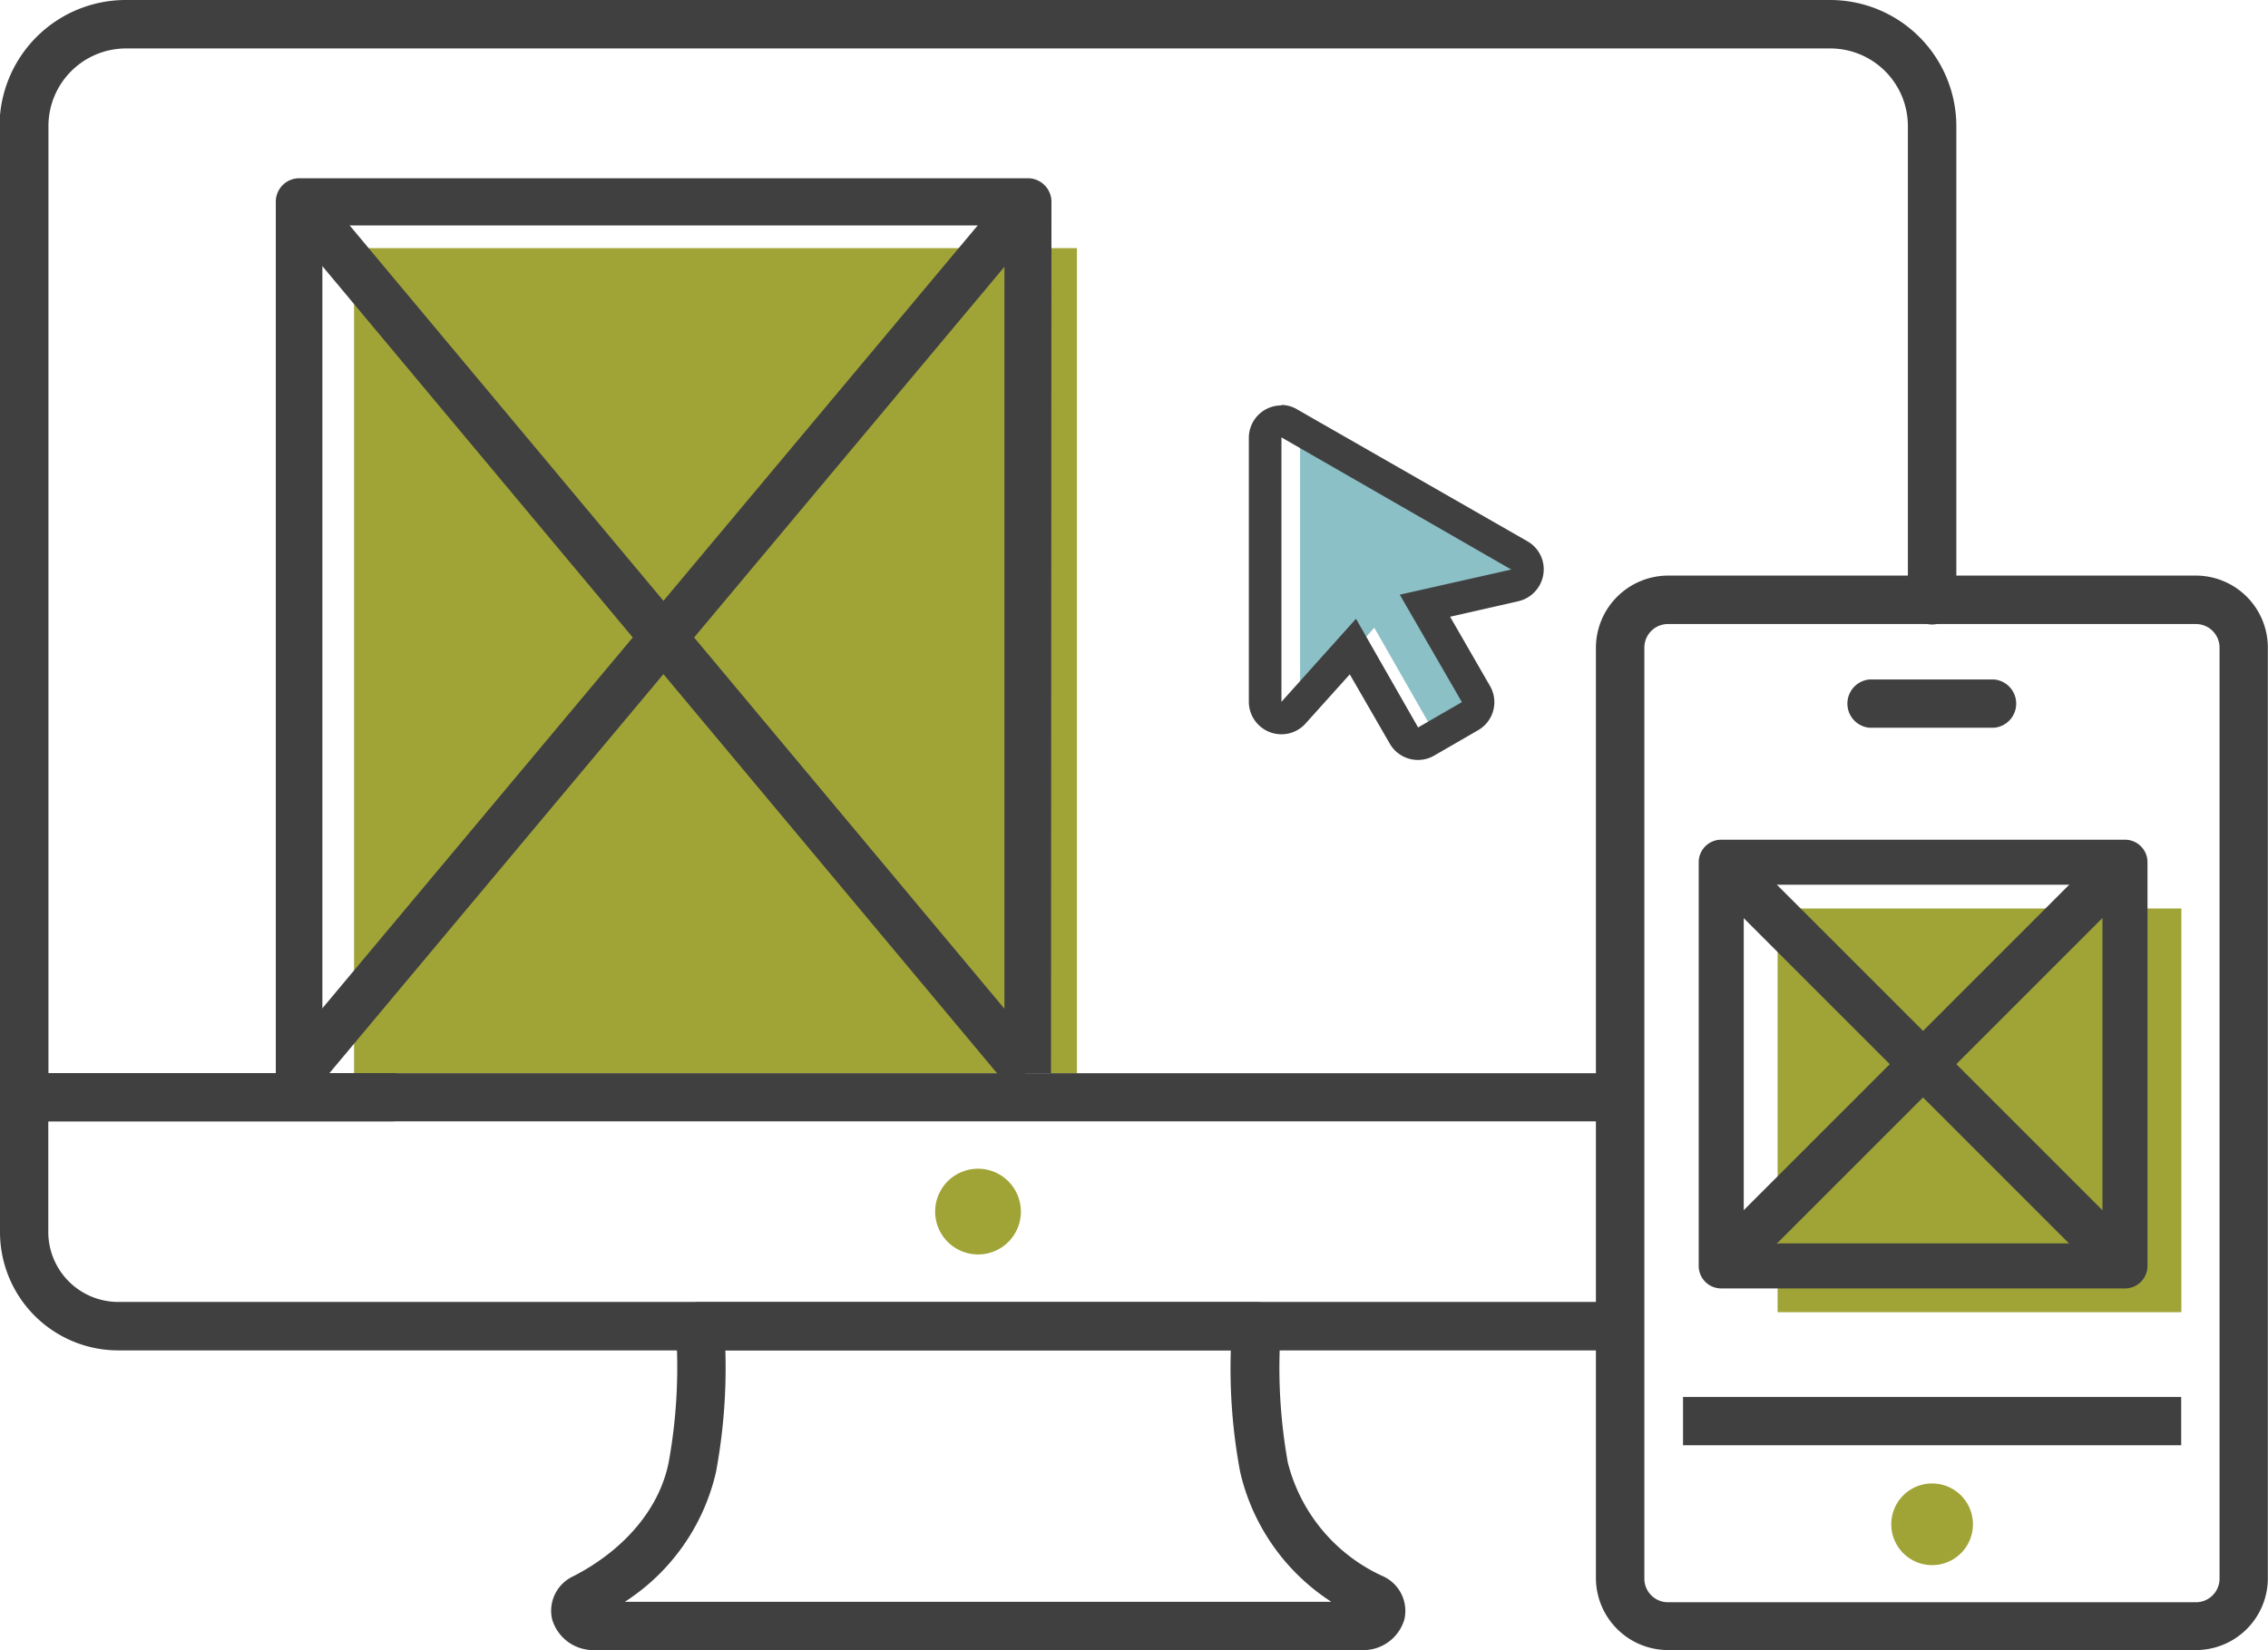 <svg xmlns="http://www.w3.org/2000/svg" viewBox="0 0 146.05 106.28"><path style="fill:#a0a437" d="M22.8 15.98h46.55v53.14H22.8zM114.47 58.51h26v26h-26z"/><path d="M67.68 69.11h-3V14.52H20.76v54.59h-3V13a1.51 1.51 0 011.51-1.52h46.92A1.52 1.52 0 0167.71 13z" style="fill:#404041"/><path d="M98.52 37.26l-14.8-8.51v17l4.78-5.32 4 7 2.82-1.63-4-6.92z" style="fill:#8bc0c6"/><path d="M82.52 28.17l14.8 8.51-7.18 1.62 4 6.92-2.82 1.63-4-7-4.8 5.35v-17m0-2.09a2.09 2.09 0 00-2.1 2.09v17a2.1 2.1 0 002.1 2.09 2.08 2.08 0 001.55-.69l2.85-3.17 2.58 4.47a2.09 2.09 0 002.86.76l2.82-1.63a2.08 2.08 0 00.77-2.85l-2.57-4.46 4.4-1a2.11 2.11 0 001.58-2.51 2.08 2.08 0 00-1-1.35l-14.84-8.5a2 2 0 00-1-.28zM87.66 106.27H38.31a2.76 2.76 0 01-2.76-2 2.45 2.45 0 011.36-2.75c3.31-1.7 5.56-4.37 6.15-7.34a34.19 34.19 0 00.46-8.63 1.56 1.56 0 011.41-1.69h36a1.56 1.56 0 011.55 1.56v.14a34.66 34.66 0 00.45 8.63 11 11 0 006.16 7.34 2.45 2.45 0 011.35 2.75 2.75 2.75 0 01-2.78 1.99zm-47.42-3.11h45.49a13.58 13.58 0 01-5.87-8.37 36 36 0 01-.6-7.83H46.71a36.67 36.67 0 01-.6 7.83 13.54 13.54 0 01-5.87 8.37z" style="fill:#404041"/><path d="M62.98 80.79a2.76 2.76 0 112.76-2.75 2.75 2.75 0 01-2.76 2.75z" style="fill:#a0a437"/><path d="M104.35 86.97H7.61A7.62 7.62 0 010 79.35v-8.69a1.55 1.55 0 011.55-1.55h23.77a1.56 1.56 0 010 3.11H3.11v7.13a4.51 4.51 0 004.5 4.5h96.74a1.56 1.56 0 010 3.11z" style="fill:#404041"/><path d="M104.27 72.22H1.52a1.55 1.55 0 01-1.55-1.56V8.12A8.13 8.13 0 018.09 0h109.76a8.13 8.13 0 018.13 8.12v30.54a1.56 1.56 0 01-3.12 0V8.12a5 5 0 00-5-5H8.12a5 5 0 00-5 5v61h101.15a1.56 1.56 0 010 3.11zM108.38 89.97h32.08v3.11h-32.08z" style="fill:#404041"/><path d="M141.41 106.27h-34a4.65 4.65 0 01-4.64-4.64V41.71a4.66 4.66 0 014.64-4.64h34a4.64 4.64 0 014.63 4.64v59.95a4.63 4.63 0 01-4.63 4.61zm-34-66.08a1.52 1.52 0 00-1.52 1.52v59.95a1.52 1.52 0 001.52 1.53h34a1.52 1.52 0 001.52-1.53V41.71a1.52 1.52 0 00-1.52-1.52z" style="fill:#404041"/><path d="M124.42 100.8a2.63 2.63 0 112.63-2.62 2.63 2.63 0 01-2.63 2.62z" style="fill:#a0a437"/><path d="M128.4 46.87h-8a1.56 1.56 0 010-3.11h8a1.56 1.56 0 010 3.11zM136.84 82.98h-26a1.45 1.45 0 01-1.45-1.45v-26a1.45 1.45 0 011.45-1.45h26a1.45 1.45 0 011.45 1.45v26a1.45 1.45 0 01-1.45 1.45zm-24.55-2.9h23.1v-23.1h-23.1zM18.075 13.929l2.325-1.943 46.887 56.096-2.325 1.943z" style="fill:#404041"/><path style="fill:#404041" d="M18.079 68.139L65.037 12.037l2.323 1.945-46.958 56.101zM109.771 56.614l2.143-2.143 25.993 25.993-2.143 2.143z"/><path style="fill:#404041" d="M109.771 80.458l25.993-25.993 2.143 2.143-25.993 25.993z"/></svg>